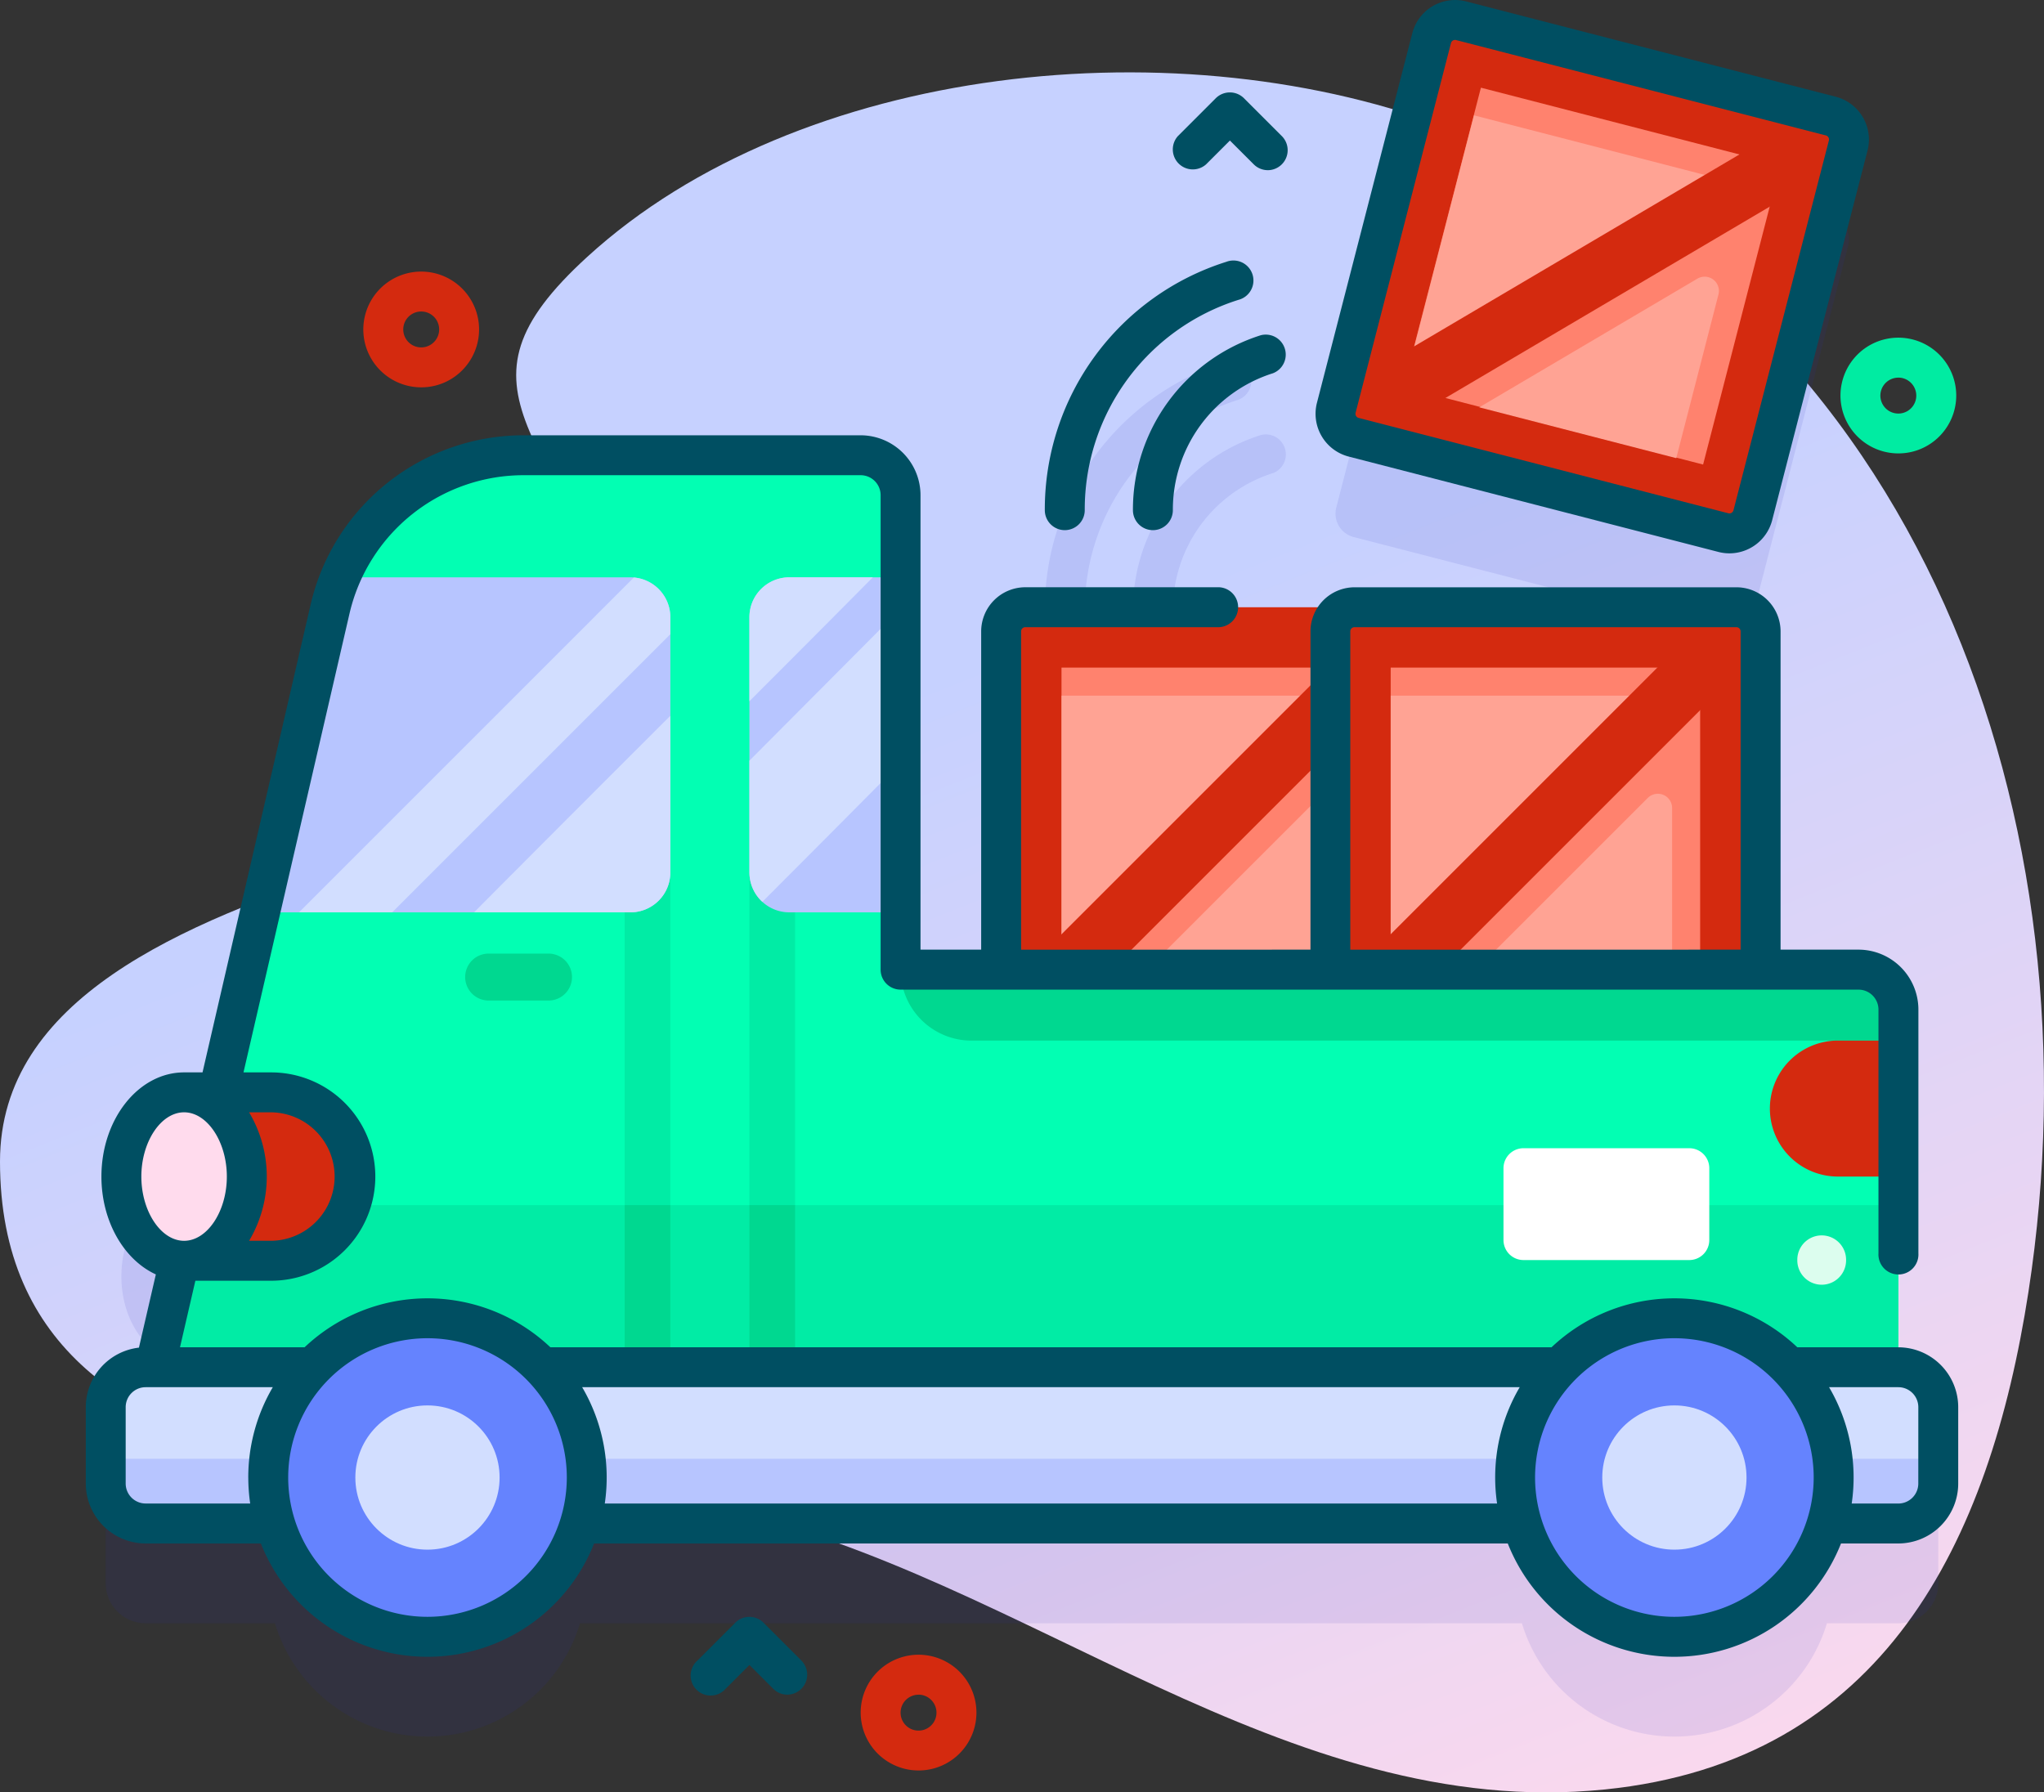 <svg xmlns="http://www.w3.org/2000/svg" xmlns:xlink="http://www.w3.org/1999/xlink" width="194.237" height="170.345" viewBox="0 0 194.237 170.345">
  <rect x="0" y="0" width="194.237" height="170.345" fill="#333333" stroke="none"/>
  <defs>
    <linearGradient id="linear-gradient" x1="0.421" y1="0.374" x2="0.748" y2="1.089" gradientUnits="objectBoundingBox">
      <stop offset="0" stop-color="#c6d1ff"/>
      <stop offset="0.583" stop-color="#e6d5f4"/>
      <stop offset="0.997" stop-color="#ffd9ec"/>
    </linearGradient>
  </defs>
  <g id="delivery" transform="translate(0 -31.488)">
    <g id="Group_22" data-name="Group 22" transform="translate(0 38.366)">
      <path id="Path_165" data-name="Path 165" d="M138.4,55.181c-26.214-10.256-62.514-6.36-82.574,11.954-14.164,12.931-3.2,16.616,6.455,40.278C69.273,124.537,0,122.18,0,153.124c0,35.774,50.172,28.993,68.791,33.088,28.466,6.261,53.3,29.683,83.714,26.595,26.478-2.688,36.572-23.466,40.254-47.285,6.86-44.377-9.988-92.981-54.357-110.341Z" transform="translate(0 -49.619)" fill="url(#linear-gradient)"/>
    </g>
    <g id="Group_54" data-name="Group 54" transform="translate(8.153 31.488)">
      <g id="Group_24" data-name="Group 24" transform="translate(1.897 11.381)" opacity="0.1">
        <path id="Path_166" data-name="Path 166" d="M196.834,257.207V223.215a3.793,3.793,0,0,0-3.794-3.794h-9.3V187.275a2.3,2.3,0,0,0-2.295-2.295H113.87a2.3,2.3,0,0,0-2.294,2.295v32.147h-9.557V174.33a3.8,3.8,0,0,0-3.794-3.794H66.263a18.963,18.963,0,0,0-18.475,14.7L36.94,232.185a4.838,4.838,0,0,0-3.006-1.1c-3.291,0-5.959,3.583-5.959,8,0,4.225,2.44,7.676,5.529,7.973L31.16,257.207h-.876A3.794,3.794,0,0,0,26.49,261v7.261a3.794,3.794,0,0,0,3.794,3.794H42.571a15.136,15.136,0,0,0,28.985,0h89.507a15.136,15.136,0,0,0,28.985,0h6.788a3.794,3.794,0,0,0,3.794-3.794V261A3.794,3.794,0,0,0,196.834,257.207Z" transform="translate(-26.49 -129.166)" fill="#2626bc"/>
        <g id="Group_23" data-name="Group 23" transform="translate(89.24)">
          <path id="Path_167" data-name="Path 167" d="M336.249,101.144l35.14,9.065a2.3,2.3,0,0,0,2.8-1.649l9.065-35.14a2.294,2.294,0,0,0-1.649-2.795L346.46,61.56a2.3,2.3,0,0,0-2.8,1.649L334.6,98.349A2.3,2.3,0,0,0,336.249,101.144Z" transform="translate(-306.907 -61.487)" fill="#2626bc"/>
          <path id="Path_168" data-name="Path 168" d="M283.808,156.954a1.9,1.9,0,1,0,3.794,0,13.6,13.6,0,0,1,9.508-13.011,1.9,1.9,0,0,0-1.15-3.615A17.382,17.382,0,0,0,283.808,156.954Z" transform="translate(-275.43 -110.362)" fill="#2626bc"/>
          <path id="Path_169" data-name="Path 169" d="M263.619,147.447a1.9,1.9,0,0,0,1.9-1.9,20.889,20.889,0,0,1,14.6-19.982,1.9,1.9,0,0,0-1.15-3.615,24.67,24.67,0,0,0-17.245,23.6A1.9,1.9,0,0,0,263.619,147.447Z" transform="translate(-261.723 -98.959)" fill="#2626bc"/>
        </g>
      </g>
      <g id="Group_52" data-name="Group 52">
        <g id="Group_36" data-name="Group 36" transform="translate(86.982)">
          <g id="Group_31" data-name="Group 31" transform="translate(0 57.711)">
            <g id="Group_27" data-name="Group 27">
              <g id="Group_26" data-name="Group 26">
                <path id="Path_170" data-name="Path 170" d="M289.356,224.49h-36.29a2.3,2.3,0,0,1-2.294-2.294v-36.29a2.3,2.3,0,0,1,2.294-2.294h36.29a2.3,2.3,0,0,1,2.295,2.294V222.2A2.3,2.3,0,0,1,289.356,224.49Z" transform="translate(-250.772 -183.611)" fill="#d42a0f"/>
                <path id="Path_171" data-name="Path 171" d="M0,0H29.406V29.406H0Z" transform="translate(35.143 5.736) rotate(90)" fill="#ff826e"/>
                <g id="Group_25" data-name="Group 25" transform="translate(5.737 8.402)">
                  <path id="Path_172" data-name="Path 172" d="M291.932,205.758,265.9,231.795V205.758Z" transform="translate(-265.895 -205.758)" fill="#ffa394"/>
                  <path id="Path_173" data-name="Path 173" d="M304.754,231.692v16.06H285.419l17.021-17.018A1.355,1.355,0,0,1,304.754,231.692Z" transform="translate(-278.012 -221.01)" fill="#ffa394"/>
                </g>
              </g>
              <path id="Path_174" data-name="Path 174" d="M0,0H5.736V44.675H0Z" transform="translate(34.556 2.262) rotate(45)" fill="#d42a0f"/>
            </g>
            <g id="Group_30" data-name="Group 30" transform="translate(31.283)">
              <g id="Group_29" data-name="Group 29">
                <path id="Path_175" data-name="Path 175" d="M371.818,224.49h-36.29a2.3,2.3,0,0,1-2.294-2.294v-36.29a2.3,2.3,0,0,1,2.294-2.294h36.29a2.3,2.3,0,0,1,2.295,2.294V222.2A2.3,2.3,0,0,1,371.818,224.49Z" transform="translate(-333.234 -183.611)" fill="#d42a0f"/>
                <path id="Path_176" data-name="Path 176" d="M0,0H29.406V29.406H0Z" transform="translate(35.143 5.736) rotate(90)" fill="#ff826e"/>
                <g id="Group_28" data-name="Group 28" transform="translate(5.737 8.402)">
                  <path id="Path_177" data-name="Path 177" d="M374.394,205.758l-26.037,26.037V205.758Z" transform="translate(-348.357 -205.758)" fill="#ffa394"/>
                  <path id="Path_178" data-name="Path 178" d="M387.216,231.692v16.06H367.881L384.9,230.734A1.355,1.355,0,0,1,387.216,231.692Z" transform="translate(-360.474 -221.01)" fill="#ffa394"/>
                </g>
              </g>
              <path id="Path_179" data-name="Path 179" d="M0,0H5.736V44.675H0Z" transform="translate(34.553 2.259) rotate(45)" fill="#d42a0f"/>
            </g>
          </g>
          <g id="Group_35" data-name="Group 35" transform="translate(29.878)">
            <g id="Group_33" data-name="Group 33" transform="translate(1.896 1.897)">
              <path id="Path_180" data-name="Path 180" d="M371.389,85.208l-35.14-9.065a2.3,2.3,0,0,1-1.649-2.8l9.065-35.14a2.3,2.3,0,0,1,2.8-1.649l35.14,9.065a2.3,2.3,0,0,1,1.649,2.8l-9.065,35.14A2.3,2.3,0,0,1,371.389,85.208Z" transform="translate(-334.527 -36.487)" fill="#d42a0f"/>
              <path id="Path_181" data-name="Path 181" d="M0,0H29.406V29.406H0Z" transform="matrix(-0.25, 0.968, -0.968, -0.25, 42.284, 13.787)" fill="#ff826e"/>
              <g id="Group_32" data-name="Group 32" transform="translate(6.664 9.069)">
                <path id="Path_182" data-name="Path 182" d="M383.809,66.9,352.094,85.6l6.5-25.212Z" transform="translate(-352.094 -60.393)" fill="#ffa394"/>
                <path id="Path_183" data-name="Path 183" d="M393.269,102.485l-4.011,15.551-18.721-4.829,20.732-12.228a1.355,1.355,0,0,1,2,1.506Z" transform="translate(-363.54 -85.462)" fill="#ffa394"/>
              </g>
            </g>
            <g id="Group_34" data-name="Group 34">
              <path id="Path_184" data-name="Path 184" d="M368.859,84.076a4.178,4.178,0,0,1-1.046-.133l-35.14-9.065a4.2,4.2,0,0,1-3.012-5.106l9.065-35.14a4.2,4.2,0,0,1,5.106-3.011l35.14,9.065a4.2,4.2,0,0,1,3.012,5.106l-9.065,35.14A4.2,4.2,0,0,1,368.859,84.076Zm-.1-3.807a.4.4,0,0,0,.484-.286l9.065-35.14a.4.4,0,0,0-.286-.485l-35.139-9.064a.4.4,0,0,0-.484.286l-9.065,35.14a.4.4,0,0,0,.286.484Z" transform="translate(-329.528 -31.488)" fill="#004f62"/>
            </g>
            <path id="Path_185" data-name="Path 185" d="M0,0H5.736V44.675H0Z" transform="translate(44.498 12.191) rotate(59.459)" fill="#d42a0f"/>
          </g>
        </g>
        <path id="Path_186" data-name="Path 186" d="M203.04,198.214V236H36.49l17.5-75.767a18.963,18.963,0,0,1,18.475-14.7h31.962a3.8,3.8,0,0,1,3.794,3.794V194.42h91.022A3.793,3.793,0,0,1,203.04,198.214Z" transform="translate(-30.799 -102.269)" fill="#02ffb3"/>
        <path id="Path_187" data-name="Path 187" d="M320.4,281.137V278.19A3.793,3.793,0,0,0,316.6,274.4H225.58a6.741,6.741,0,0,0,6.741,6.741Z" transform="translate(-148.155 -182.244)" fill="#00d890"/>
        <path id="Path_188" data-name="Path 188" d="M156.476,250.045h4.338v47.023h-4.338Z" transform="translate(-105.267 -167.131)" fill="#01eca5"/>
        <path id="Path_189" data-name="Path 189" d="M187.72,250.045h4.338v47.023H187.72Z" transform="translate(-124.658 -167.131)" fill="#01eca5"/>
        <path id="Path_190" data-name="Path 190" d="M72.773,176.118a18.763,18.763,0,0,0-1,3.095L65.13,207.957h35.2a3.794,3.794,0,0,0,3.794-3.794V179.912a3.794,3.794,0,0,0-3.794-3.794Z" transform="translate(-48.574 -121.25)" fill="#b7c5ff"/>
        <path id="Path_191" data-name="Path 191" d="M106.713,176.162,74.89,207.985h8.856l26.433-26.433v-1.613A3.792,3.792,0,0,0,106.713,176.162Z" transform="translate(-54.632 -121.277)" fill="#d2deff"/>
        <path id="Path_192" data-name="Path 192" d="M118.751,229.483h14.856a3.794,3.794,0,0,0,3.794-3.794V210.8q-9.344,9.322-18.649,18.681Z" transform="translate(-81.853 -142.776)" fill="#d2deff"/>
        <path id="Path_193" data-name="Path 193" d="M202.083,176.115v31.84H191.514a3.793,3.793,0,0,1-3.794-3.794V179.909a3.793,3.793,0,0,1,3.794-3.794Z" transform="translate(-124.658 -121.248)" fill="#b7c5ff"/>
        <path id="Path_194" data-name="Path 194" d="M188.953,211.846q6.578-6.586,13.13-13.2V183.994q-7.175,7.225-14.363,14.436v10.622A3.78,3.78,0,0,0,188.953,211.846Z" transform="translate(-124.658 -126.138)" fill="#d2deff"/>
        <path id="Path_195" data-name="Path 195" d="M199.449,176.115h-7.936a3.793,3.793,0,0,0-3.794,3.794v7.982Q193.6,182.015,199.449,176.115Z" transform="translate(-124.658 -121.248)" fill="#d2deff"/>
        <path id="Path_196" data-name="Path 196" d="M203.04,333.4V352.6H36.49L40.925,333.4Z" transform="translate(-30.799 -218.867)" fill="#01eca5"/>
        <g id="Group_37" data-name="Group 37" transform="translate(51.211 114.538)">
          <path id="Path_197" data-name="Path 197" d="M156.48,333.4h4.336v15.4H156.48Z" transform="translate(-156.48 -333.405)" fill="#00d890"/>
        </g>
        <g id="Group_38" data-name="Group 38" transform="translate(63.064 114.538)">
          <path id="Path_198" data-name="Path 198" d="M187.724,333.4h4.336v15.4h-4.336Z" transform="translate(-187.724 -333.405)" fill="#00d890"/>
        </g>
        <path id="Path_199" data-name="Path 199" d="M449.8,305.089h5.742V292.165H449.8a6.462,6.462,0,1,0,0,12.924Z" transform="translate(-283.303 -193.272)" fill="#d42a0f"/>
        <g id="Group_48" data-name="Group 48" transform="translate(1.896 125.287)">
          <g id="Group_39" data-name="Group 39" transform="translate(0 4.651)">
            <path id="Path_200" data-name="Path 200" d="M196.834,388.846H30.283a3.794,3.794,0,0,1-3.794-3.794v-7.261A3.794,3.794,0,0,1,30.283,374H196.833a3.794,3.794,0,0,1,3.794,3.794v7.261A3.794,3.794,0,0,1,196.834,388.846Z" transform="translate(-26.489 -373.997)" fill="#d2deff"/>
            <path id="Path_201" data-name="Path 201" d="M26.489,396.929v2.355a3.794,3.794,0,0,0,3.794,3.794H196.833a3.794,3.794,0,0,0,3.794-3.794v-2.355Z" transform="translate(-26.489 -388.229)" fill="#b7c5ff"/>
          </g>
          <g id="Group_47" data-name="Group 47" transform="translate(15.439)">
            <g id="Group_45" data-name="Group 45">
              <g id="Group_44" data-name="Group 44">
                <g id="Group_43" data-name="Group 43">
                  <g id="Group_42" data-name="Group 42">
                    <g id="Group_41" data-name="Group 41">
                      <g id="Group_40" data-name="Group 40">
                        <circle id="Ellipse_43" data-name="Ellipse 43" cx="15.134" cy="15.134" r="15.134" fill="#6583fe"/>
                        <circle id="Ellipse_44" data-name="Ellipse 44" cx="6.854" cy="6.854" r="6.854" transform="translate(8.28 8.28)" fill="#d2deff"/>
                      </g>
                    </g>
                  </g>
                </g>
              </g>
            </g>
            <g id="Group_46" data-name="Group 46" transform="translate(118.492)">
              <circle id="Ellipse_45" data-name="Ellipse 45" cx="15.134" cy="15.134" r="15.134" fill="#6583fe"/>
              <circle id="Ellipse_46" data-name="Ellipse 46" cx="6.854" cy="6.854" r="6.854" transform="translate(8.28 8.28)" fill="#d2deff"/>
            </g>
          </g>
        </g>
        <g id="Group_49" data-name="Group 49" transform="translate(162.641 117.408)">
          <path id="Path_202" data-name="Path 202" d="M452.522,345.659a2.318,2.318,0,0,1-2.318-2.318v-.053a2.318,2.318,0,1,1,4.636,0v.053A2.318,2.318,0,0,1,452.522,345.659Z" transform="translate(-450.204 -340.97)" fill="#dcfdee"/>
        </g>
        <g id="Group_50" data-name="Group 50" transform="translate(91.136 24.802)">
          <path id="Path_203" data-name="Path 203" d="M285.7,133.851a1.9,1.9,0,0,1-1.9-1.9,17.382,17.382,0,0,1,12.152-16.626,1.9,1.9,0,0,1,1.15,3.615,13.6,13.6,0,0,0-9.508,13.011A1.9,1.9,0,0,1,285.7,133.851Z" transform="translate(-275.429 -108.268)" fill="#004f62"/>
          <path id="Path_204" data-name="Path 204" d="M263.619,122.447a1.9,1.9,0,0,1-1.9-1.9,24.67,24.67,0,0,1,17.245-23.6,1.9,1.9,0,1,1,1.15,3.615,20.889,20.889,0,0,0-14.6,19.982A1.9,1.9,0,0,1,263.619,122.447Z" transform="translate(-261.722 -96.865)" fill="#004f62"/>
        </g>
        <g id="Group_51" data-name="Group 51" transform="translate(0 41.369)">
          <path id="Path_205" data-name="Path 205" d="M46.113,305.138h8.273a8,8,0,1,1,0,16H46.113Z" transform="translate(-36.772 -242.692)" fill="#d42a0f"/>
          <path id="Path_206" data-name="Path 206" d="M46.113,330.245v6.48h8.273a7.991,7.991,0,0,0,7.841-6.48Z" transform="translate(-36.772 -258.275)" fill="#d42a0f"/>
          <ellipse id="Ellipse_47" data-name="Ellipse 47" cx="5.959" cy="8.002" rx="5.959" ry="8.002" transform="translate(3.382 62.446)" fill="#ffdbed"/>
          <path id="Path_207" data-name="Path 207" d="M193.731,227.206h-9.6a16.985,16.985,0,0,0-23.354,0H65.637a16.985,16.985,0,0,0-23.354,0H30.442l1.461-6.324h7.2a9.9,9.9,0,0,0,0-19.8H36.476l10.056-43.529a16.99,16.99,0,0,1,16.629-13.226H95.12a1.9,1.9,0,0,1,1.9,1.9v45.09a1.9,1.9,0,0,0,1.9,1.9h91.024a1.9,1.9,0,0,1,1.9,1.9v23.164a1.9,1.9,0,1,0,3.794,0V195.108a5.7,5.7,0,0,0-5.691-5.691h-7.406V159.171a4.2,4.2,0,0,0-4.191-4.192h-36.29a4.2,4.2,0,0,0-4.191,4.192v30.247H110.37V159.17a.4.4,0,0,1,.4-.4H129.2a1.9,1.9,0,0,0,0-3.794H110.767a4.2,4.2,0,0,0-4.191,4.191v30.248h-5.765V146.225a5.7,5.7,0,0,0-5.691-5.691H63.162A20.766,20.766,0,0,0,42.836,156.7L32.583,201.082H30.831c-4.332,0-7.856,4.441-7.856,9.9,0,4.271,2.158,7.919,5.172,9.3l-1.607,6.959A5.7,5.7,0,0,0,21.49,232.9v7.261a5.7,5.7,0,0,0,5.691,5.691H38.127a17.023,17.023,0,0,0,31.666,0h86.825a17.023,17.023,0,0,0,31.666,0h5.447a5.7,5.7,0,0,0,5.691-5.691V232.9a5.7,5.7,0,0,0-5.69-5.691Zm-52.079-68.035a.4.4,0,0,1,.4-.4h36.29a.4.4,0,0,1,.4.4v30.247H141.652V159.171ZM37.008,204.876h2.1a6.106,6.106,0,0,1,0,12.211h-2.1a11.941,11.941,0,0,0,0-12.211Zm-6.177,0c2.2,0,4.062,2.8,4.062,6.106s-1.86,6.106-4.062,6.106-4.062-2.8-4.062-6.106S28.629,204.876,30.831,204.876Zm6.1,34.71a17.085,17.085,0,0,0,.181,2.468H27.18a1.9,1.9,0,0,1-1.9-1.9V232.9a1.9,1.9,0,0,1,1.9-1.9H39.261A16.923,16.923,0,0,0,36.929,239.586ZM53.96,252.823A13.238,13.238,0,1,1,67.2,239.586,13.252,13.252,0,0,1,53.96,252.823ZM155.42,239.586a17.083,17.083,0,0,0,.181,2.468H70.809A16.963,16.963,0,0,0,68.658,231h89.094A16.923,16.923,0,0,0,155.42,239.586Zm17.031,13.237a13.238,13.238,0,1,1,13.237-13.237A13.252,13.252,0,0,1,172.451,252.823Zm23.177-12.666a1.9,1.9,0,0,1-1.9,1.9H189.3A16.963,16.963,0,0,0,187.15,231h6.581a1.9,1.9,0,0,1,1.9,1.9Z" transform="translate(-21.49 -140.534)" fill="#004f62"/>
        </g>
        <path id="Path_208" data-name="Path 208" d="M116.52,272.6a2.23,2.23,0,0,1,2.23-2.23h5.691a2.23,2.23,0,1,1,0,4.461H118.75A2.23,2.23,0,0,1,116.52,272.6Z" transform="translate(-80.469 -179.743)" fill="#00d890"/>
        <path id="Path_209" data-name="Path 209" d="M394.268,329.773H378.511a1.9,1.9,0,0,1-1.9-1.9v-6.828a1.9,1.9,0,0,1,1.9-1.9h15.757a1.9,1.9,0,0,1,1.9,1.9v6.828A1.9,1.9,0,0,1,394.268,329.773Z" transform="translate(-241.891 -210.021)" fill="#fff"/>
      </g>
      <path id="Path_210" data-name="Path 210" d="M466.515,127.084a5.5,5.5,0,1,1,3.89-1.609,5.484,5.484,0,0,1-3.89,1.609Zm0-7.2a1.706,1.706,0,1,0,1.207.5A1.7,1.7,0,0,0,466.516,119.88Z" transform="translate(-294.274 -83.993)" fill="#00eca2"/>
      <path id="Path_211" data-name="Path 211" d="M221.085,457.027a5.5,5.5,0,1,1,3.89-1.609A5.484,5.484,0,0,1,221.085,457.027Zm0-7.2a1.706,1.706,0,1,0,1.207.5A1.7,1.7,0,0,0,221.085,449.822Z" transform="translate(-141.952 -288.766)" fill="#d42a0f"/>
      <path id="Path_212" data-name="Path 212" d="M96.511,110.526a5.5,5.5,0,1,1,3.89-1.612A5.464,5.464,0,0,1,96.511,110.526Zm0-7.207a1.706,1.706,0,1,0,1.207.5A1.7,1.7,0,0,0,96.512,103.319Z" transform="translate(-64.638 -73.715)" fill="#d42a0f"/>
      <g id="Group_53" data-name="Group 53" transform="translate(57.563 8.775)">
        <path id="Path_213" data-name="Path 213" d="M182.329,443.922a1.891,1.891,0,0,1-1.341-.556l-2.263-2.263-2.263,2.263a1.9,1.9,0,1,1-2.682-2.682l3.6-3.6a1.9,1.9,0,0,1,2.683,0l3.6,3.6a1.9,1.9,0,0,1-1.341,3.238Z" transform="translate(-173.224 -291.642)" fill="#004f62"/>
        <path id="Path_214" data-name="Path 214" d="M302.686,62.017a1.891,1.891,0,0,1-1.341-.556L299.082,59.2l-2.263,2.263a1.9,1.9,0,0,1-2.683-2.682l3.6-3.6a1.9,1.9,0,0,1,2.683,0l3.6,3.6a1.9,1.9,0,0,1-1.341,3.238Z" transform="translate(-247.922 -54.619)" fill="#004f62"/>
      </g>
    </g>
  </g>
</svg>
